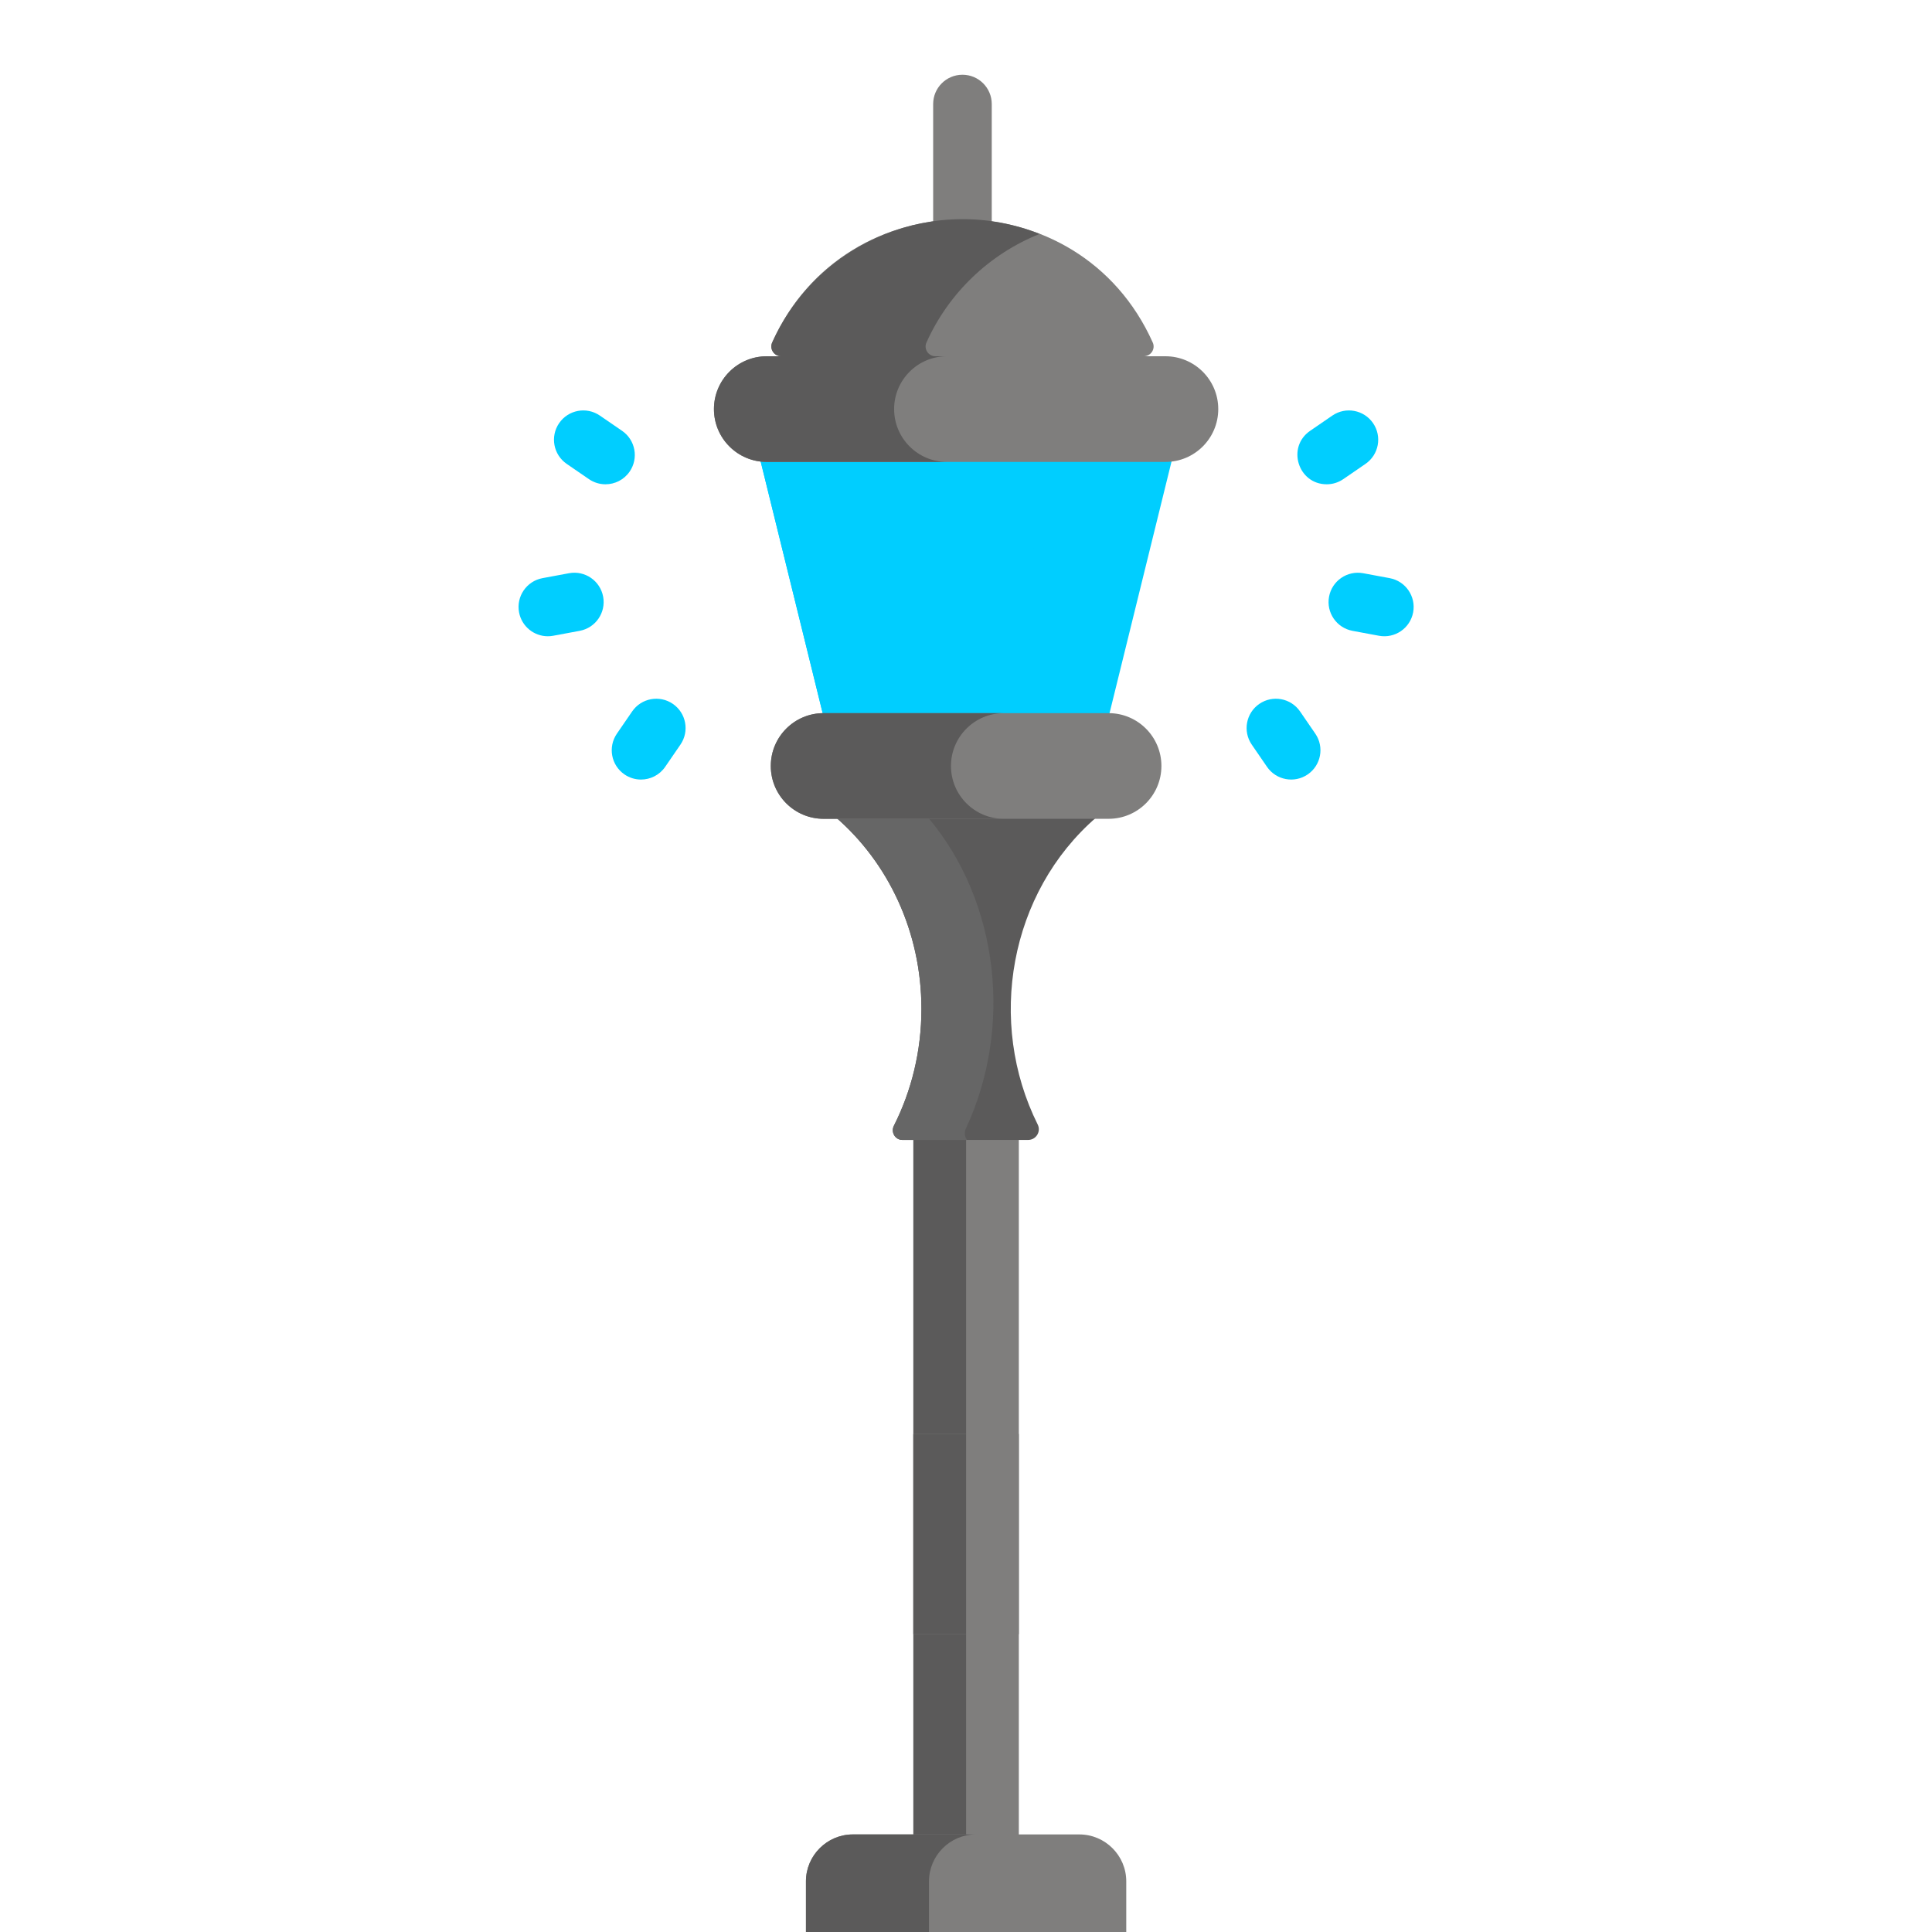 <?xml version="1.0"?>
<svg xmlns="http://www.w3.org/2000/svg" xmlns:xlink="http://www.w3.org/1999/xlink" version="1.1" id="Capa_1" x="0px" y="0px" viewBox="0 0 512 512" style="enable-background:new 0 0 512 512;" xml:space="preserve" width="512px" height="512px" class=""><g transform="matrix(1.02 0 0 1.02 -5.093 19.807)"><path style="fill:#7F7E7D" d="M242.298,273.707c0,4.535,0,68.295,0,66.354c0,16.807,0,106.221,0,120.18h27.403  c0-14.279,0-155.065,0-154.616c0-11.889,0-20.022,0-31.918H242.298z" data-original="#7F7E7D" class=""/><path style="fill:#5B5A5A" d="M242.298,273.707c0,4.535,0,68.295,0,66.354c0,16.807,0,106.221,0,120.18H256  c0-60.071,0-126.144,0-186.535h-13.702V273.707z" data-original="#727272" class="" data-old_color="#666666"/><path style="fill:#5B5A5A" d="M222.108,192.895h67.785c-22.706,19.624-28.549,53.232-15.284,79.863  c0.915,1.836-0.445,3.994-2.488,3.994h-32.665c-1.886,0-3.069-2-2.217-3.691c4.557-9.032,7.152-19.363,7.152-30.346  C244.391,222.582,235.691,204.636,222.108,192.895z" data-original="#CCCCCC" class="" data-old_color="#CCCCCC"/><path style="fill:#666666" d="M255.939,273.789c12.183-26.027,8.76-58.872-9.892-80.893h-23.94  c13.584,11.74,22.284,29.687,22.284,49.82c0,10.983-2.595,21.314-7.152,30.346c-0.853,1.69,0.331,3.69,2.217,3.69h16.775  C255.643,275.958,255.454,274.825,255.939,273.789z" data-original="#B7B7B7" class="" data-old_color="#B7B7B7"/><rect x="242.3" y="353.15" style="fill:#7F7E7D" width="27.403" height="52.02" data-original="#666666" class="" data-old_color="#B7B7B7"/><path style="fill:#5B5A5A;" d="M256,353.155h-13.702c0,0.186,0,7.57,0,7.156c0,0.645,0,3.605,0,3.498c0,15.275,0,26.205,0,41.367  H256C256,404.302,256,350.368,256,353.155z" data-original="#5B5A5A"/><path style="fill:#7F7E7D" d="M255.053,0c-4.204,0-7.612,3.407-7.612,7.612c0,23.185,0,17.199,0,40.112  c0,4.204,3.408,7.612,7.612,7.612c4.204,0,7.612-3.407,7.612-7.612c0-23.185,0-17.199,0-40.112C262.665,3.407,259.257,0,255.053,0z" data-original="#666666" class="" data-old_color="#B7B7B7"/><polygon style="fill:#00CEFF" points="310.03,97.827 201.97,97.827 218.982,166.882 293.018,166.882 " data-original="#FFB70D" class="" data-old_color="#FF0060"/><g>
	<polygon style="fill:#00CEFF" points="242.298,97.827 201.97,97.827 218.982,166.881 242.298,166.881  " data-original="#EDA006" class="active-path" data-old_color="#FF0060"/>
	<polygon style="fill:#00CEFF" points="274.7,97.827 237.3,97.827 240.224,166.882 271.775,166.882  " data-original="#EDA006" class="active-path" data-old_color="#FF0060"/>
</g><polygon style="fill:#00CEFF" points="237.3,97.827 240.224,166.881 258.022,166.881 256,97.827 " data-original="#E09105" class="" data-old_color="#FF0060"/><g>
	<path style="fill:#7F7E7D" d="M293.018,193.319h-74.037c-7.581,0-13.726-6.145-13.726-13.726l0,0   c0-7.581,6.145-13.726,13.726-13.726h74.037c7.581,0,13.726,6.145,13.726,13.726l0,0   C306.744,187.174,300.599,193.319,293.018,193.319z" data-original="#E6E6E6" class="" data-old_color="#E6E6E6"/>
	<path style="fill:#7F7E7D" d="M307.787,73.143c-49.43,0-29.68,0-103.574,0c-7.581,0-13.726,6.145-13.726,13.726   s6.145,13.726,13.726,13.726c18.396,0,77.127,0,103.574,0c7.581,0,13.726-6.145,13.726-13.726   C321.513,79.288,315.368,73.143,307.787,73.143z" data-original="#E6E6E6" class="" data-old_color="#E6E6E6"/>
</g><g>
	<path style="fill:#5B5A5A" d="M252.069,179.593c0-7.581,6.145-13.726,13.726-13.726h-46.813c-7.581,0-13.726,6.145-13.726,13.726   s6.145,13.726,13.726,13.726h46.813C258.214,193.319,252.069,187.174,252.069,179.593z" data-original="#CCCCCC" class="" data-old_color="#CCCCCC"/>
	<path style="fill:#5B5A5A" d="M237.3,86.868c0-7.581,6.145-13.726,13.726-13.726c-9.933,0-35.838,0-46.813,0   c-7.581,0-13.726,6.145-13.726,13.726s6.145,13.726,13.726,13.726h3.045c8.425,0,15.906,0,26.493,0h17.275   C243.445,100.595,237.3,94.449,237.3,86.868z" data-original="#CCCCCC" class="" data-old_color="#CCCCCC"/>
</g><path style="fill:#7F7E7D" d="M207.949,73.143c-1.83,0-3.09-1.886-2.342-3.556c19.069-42.624,79.78-42.727,98.893,0  c0.747,1.671-0.512,3.556-2.342,3.556H207.949z" data-original="#7F7E7D" class=""/><path style="fill:#5B5A5A" d="M245.695,69.586c5.735-12.82,16.313-22.997,29.403-28.218c-26.731-10.662-57.539,1.502-69.491,28.218  c-0.747,1.671,0.512,3.556,2.342,3.556h40.088C246.207,73.142,244.947,71.257,245.695,69.586z" data-original="#727272" class="" data-old_color="#666666"/><g>
	<path style="fill:#00CEFF" d="M334.18,179.815l-3.963-5.773c-2.379-3.466-1.498-8.203,1.968-10.583   c3.467-2.381,8.204-1.498,10.583,1.968l3.963,5.773c2.379,3.466,1.498,8.203-1.968,10.583   C341.285,184.171,336.551,183.268,334.18,179.815z" data-original="#FFB70D" class="" data-old_color="#FF0060"/>
	<path style="fill:#00CEFF" d="M363.275,145.761l-6.885-1.28c-4.133-0.769-6.86-4.742-6.091-8.875   c0.769-4.133,4.741-6.852,8.875-6.092l6.885,1.28c4.133,0.769,6.86,4.742,6.091,8.875   C371.38,143.811,367.4,146.525,363.275,145.761z" data-original="#FFB70D" class="" data-old_color="#FF0060"/>
	<path style="fill:#00CEFF" d="M349.694,106.406c-7.463,0-10.464-9.666-4.315-13.888l5.773-3.963   c3.465-2.378,8.204-1.497,10.583,1.967c2.379,3.466,1.499,8.204-1.967,10.584l-5.773,3.963   C352.679,105.972,351.178,106.406,349.694,106.406z" data-original="#FFB70D" class="" data-old_color="#FF0060"/>
	<path style="fill:#00CEFF" d="M171.537,183.12c-1.485,0-2.984-0.433-4.301-1.337c-3.466-2.38-4.346-7.117-1.968-10.583   l3.963-5.773c2.379-3.467,7.117-4.349,10.583-1.968c3.466,2.38,4.347,7.117,1.968,10.583l-3.963,5.773   C176.344,181.965,173.961,183.12,171.537,183.12z" data-original="#FFB70D" class="" data-old_color="#FF0060"/>
	<path style="fill:#00CEFF" d="M147.325,145.889c-3.596,0-6.794-2.558-7.475-6.221c-0.769-4.133,1.958-8.106,6.091-8.875   l6.885-1.28c4.134-0.772,8.106,1.958,8.875,6.092c0.769,4.133-1.958,8.106-6.091,8.875l-6.885,1.28   C148.255,145.848,147.786,145.889,147.325,145.889z" data-original="#FFB70D" class="" data-old_color="#FF0060"/>
	<path style="fill:#00CEFF" d="M162.306,106.406c-1.485,0-2.984-0.433-4.301-1.337l-5.774-3.963   c-3.466-2.38-4.346-7.118-1.967-10.583c2.379-3.467,7.116-4.349,10.583-1.968l5.774,3.963c3.466,2.38,4.347,7.118,1.967,10.583   C167.113,105.25,164.73,106.406,162.306,106.406z" data-original="#FFB70D" class="" data-old_color="#FF0060"/>
</g><path style="fill:#7F7E7D" d="M285.432,457.193c-10.188,0-48.672,0-58.864,0c-6.698,0-12.179,5.481-12.179,12.179  c0,6.661,0,11.913,0,18.608c29.687,0,51.929,0,83.221,0c0-3.005,0-11.298,0-15.225v-3.383  C297.611,462.673,292.13,457.193,285.432,457.193z" data-original="#E6E6E6" class="" data-old_color="#E6E6E6"/><path style="fill:#5B5A5A" d="M246.359,469.371c0-6.698,5.481-12.179,12.179-12.179c-6.714,0-21.952,0-31.969,0  c-6.698,0-12.179,5.481-12.179,12.179c0,3.836,0,11.741,0,18.608c6.584,0,21.567,0,31.969,0  C246.359,484.143,246.359,476.239,246.359,469.371z" data-original="#CCCCCC" class="" data-old_color="#CCCCCC"/><path style="fill:#97BC31" d="M353.999,495.96c-1.124-6.469-6.735-11.364-13.488-11.364h-0.386c-97.632,0-58.986,0-168.635,0  c-7.342,0-13.479,5.832-13.685,13.361C157.63,505.839,163.929,512,171.489,512h1.501c51.114,0,117.51,0,167.521,0  C349.042,512,355.463,504.403,353.999,495.96z" data-original="#97BC31" class=""/><path style="fill:#00CEFF" d="M234.533,496.57c0.861-6.772,6.628-11.974,13.581-11.974c-28.164,0-52.117,0-76.624,0  c-7.412,0-13.496,5.923-13.684,13.361c-0.188,7.861,6.116,14.042,13.684,14.042h1.501c15.383,0,59.881,0,75.123,0  C239.963,512,233.486,504.887,234.533,496.57z" data-original="#76A314" class="" data-old_color="#FF0060"/></g> </svg>
